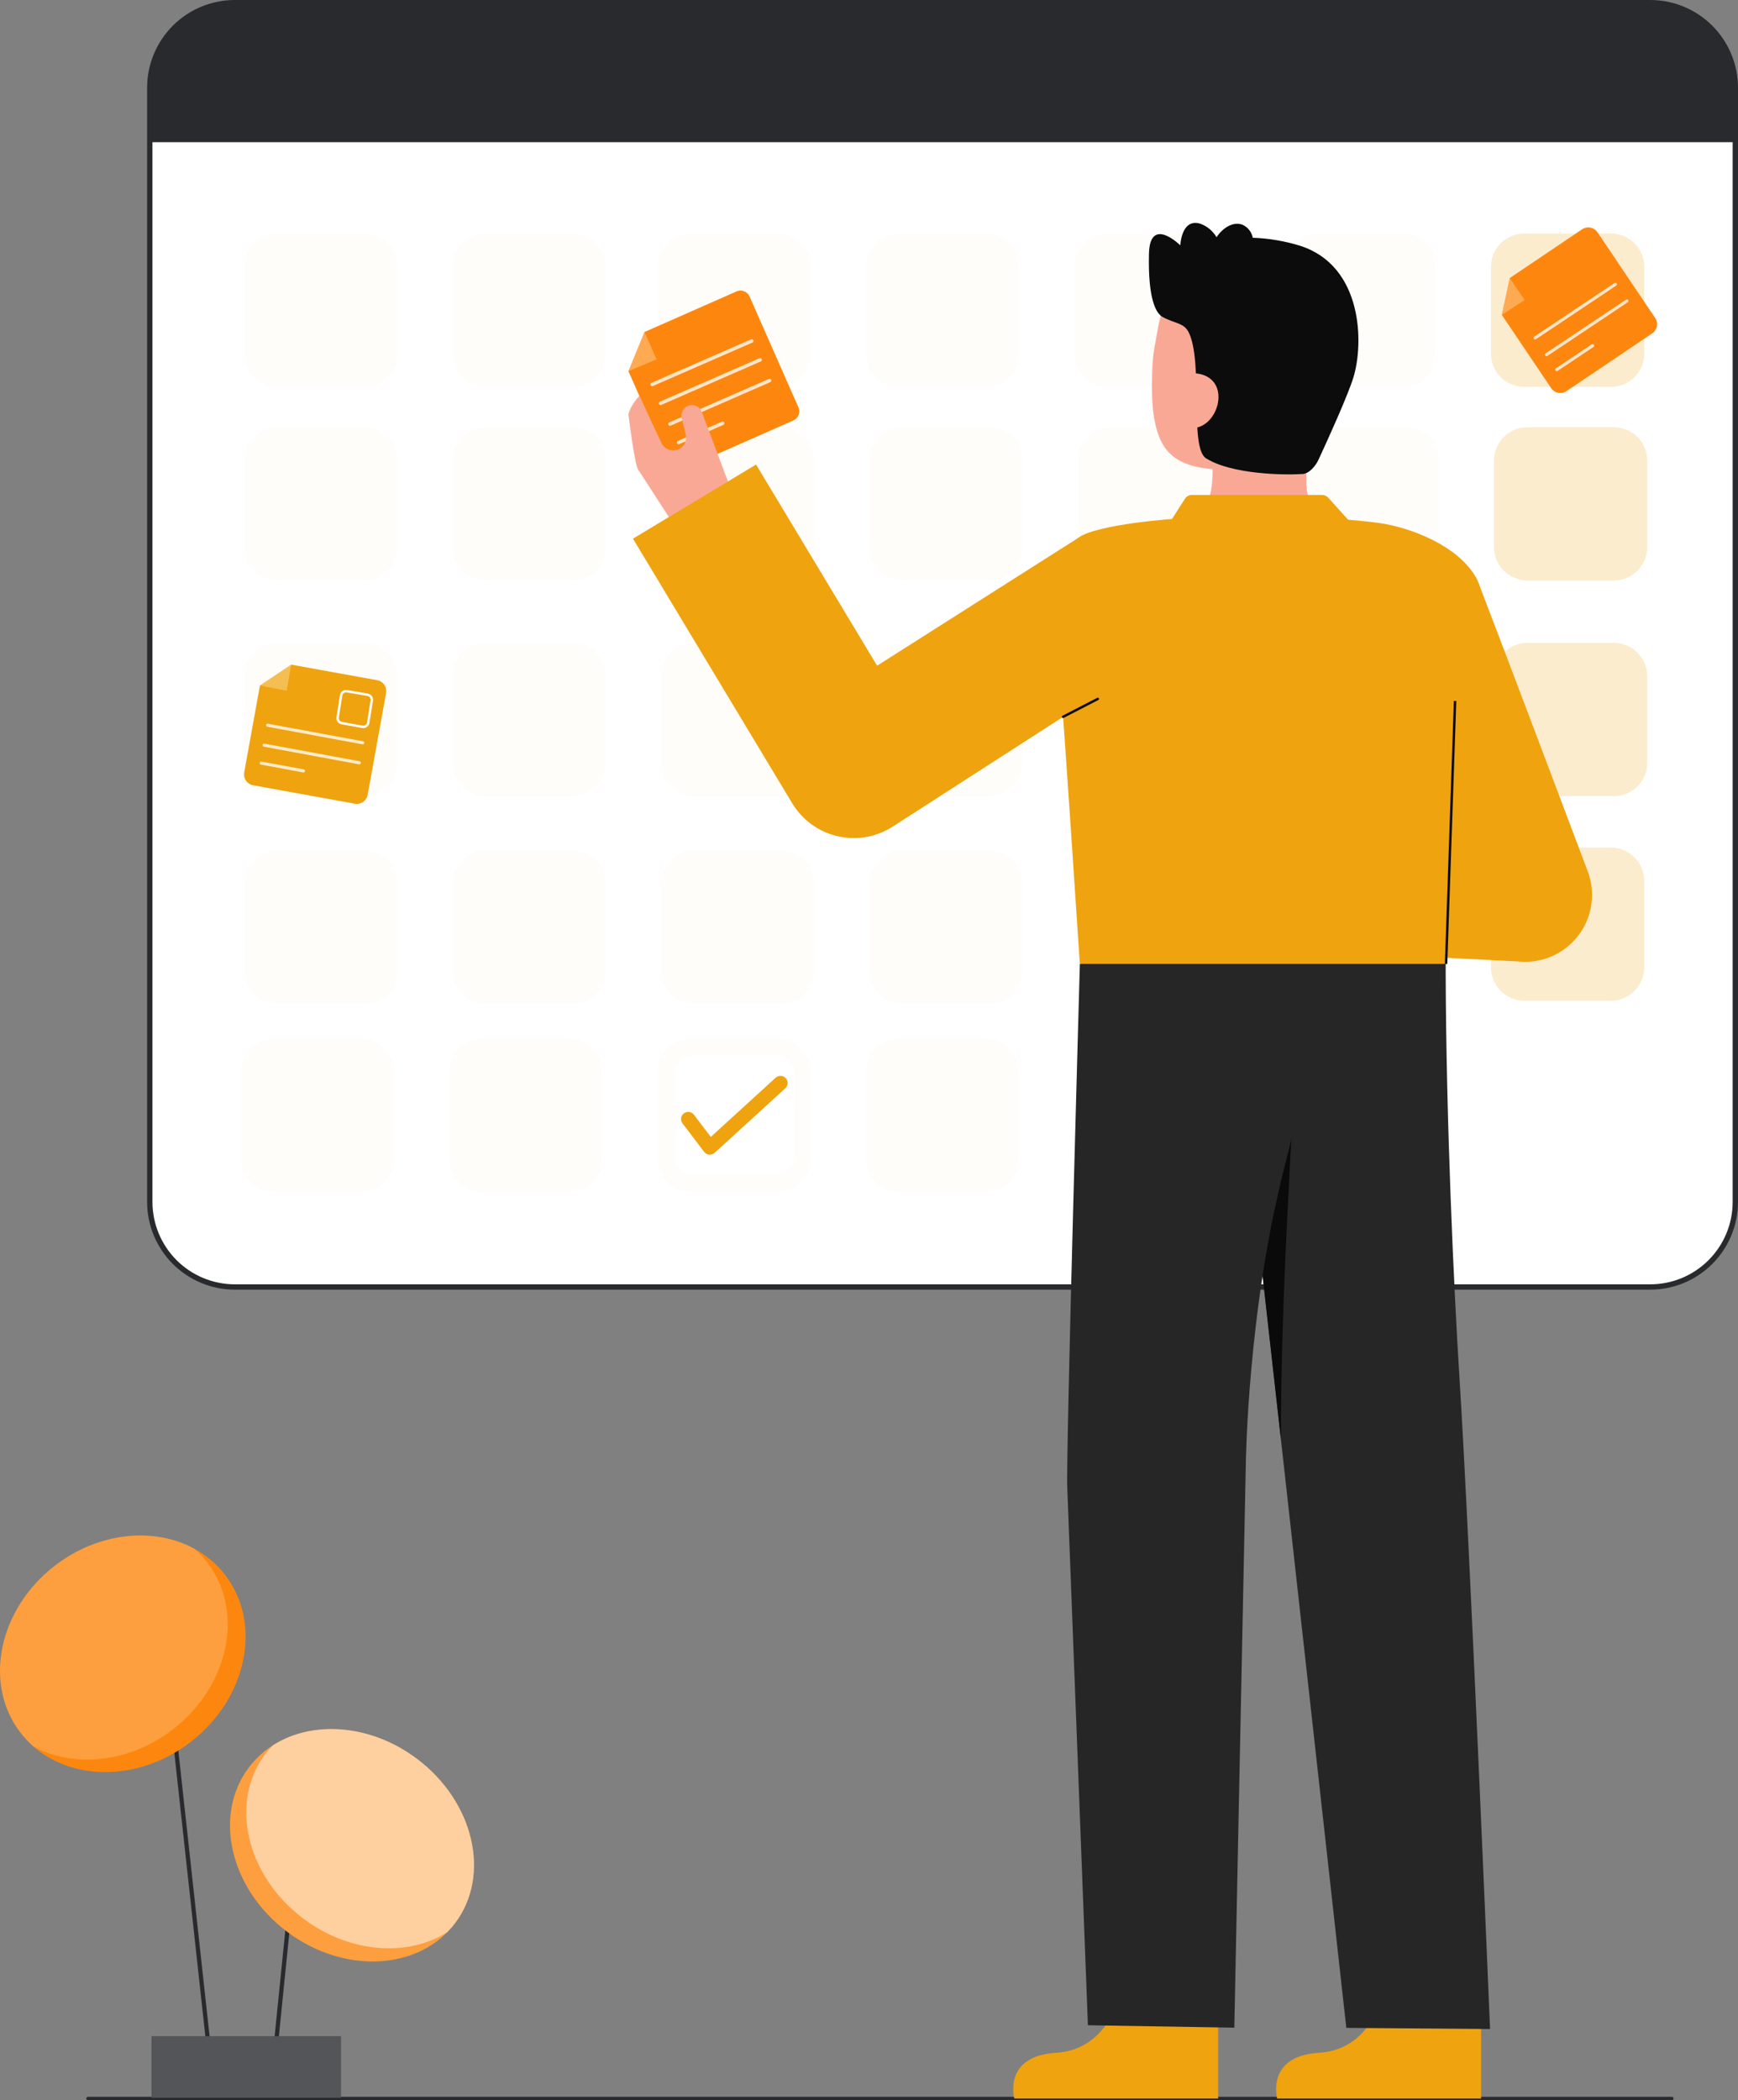 <svg width="394" height="476" viewBox="0 0 394 476" fill="none" xmlns="http://www.w3.org/2000/svg">
<rect x="0" y="0" width="394" height="476" fill="#808080" stroke="none"/>
<g clip-path="url(#clip0_0_244)">
<path d="M374.127 0.604H53.224C42.582 0.604 33.956 9.231 33.956 19.873V272.42C33.956 283.062 42.582 291.689 53.224 291.689H374.127C384.769 291.689 393.395 283.062 393.395 272.42V19.873C393.395 9.231 384.769 0.604 374.127 0.604Z" fill="white"/>
<path d="M374.127 292.294H53.224C47.955 292.288 42.903 290.192 39.177 286.466C35.452 282.74 33.356 277.688 33.35 272.419V19.874C33.356 14.605 35.452 9.553 39.177 5.827C42.903 2.101 47.955 0.006 53.224 0L374.127 0C379.396 0.006 384.448 2.102 388.173 5.828C391.899 9.553 393.995 14.605 394.001 19.874V272.42C393.995 277.689 391.899 282.74 388.173 286.466C384.447 290.192 379.396 292.288 374.127 292.294ZM53.224 1.21C48.275 1.215 43.532 3.184 40.033 6.683C36.534 10.182 34.566 14.926 34.56 19.874V272.42C34.566 277.368 36.534 282.112 40.033 285.611C43.532 289.11 48.276 291.078 53.224 291.084H374.127C379.075 291.078 383.819 289.11 387.318 285.611C390.817 282.112 392.785 277.368 392.791 272.42V19.874C392.785 14.926 390.817 10.182 387.318 6.683C383.819 3.183 379.075 1.215 374.127 1.21H53.224Z" fill="#292A2E"/>
<path opacity="0.2" d="M365.224 52.933H345.52C341.367 52.933 338 56.3 338 60.454V80.159C338 84.312 341.367 87.679 345.52 87.679H365.224C369.377 87.679 372.744 84.312 372.744 80.159V60.454C372.744 56.3 369.377 52.933 365.224 52.933Z" fill="#EFA30E"/>
<path opacity="0.2" d="M365.836 96.821H346.283C342.088 96.821 338.688 100.222 338.688 104.417V123.97C338.688 128.166 342.088 131.566 346.283 131.566H365.836C370.031 131.566 373.431 128.166 373.431 123.97V104.417C373.431 100.222 370.031 96.821 365.836 96.821Z" fill="#EFA30E"/>
<path opacity="0.2" d="M365.836 145.701H346.283C342.088 145.701 338.688 149.102 338.688 153.297V172.851C338.688 177.046 342.088 180.446 346.283 180.446H365.836C370.031 180.446 373.431 177.046 373.431 172.851V153.297C373.431 149.102 370.031 145.701 365.836 145.701Z" fill="#EFA30E"/>
<path opacity="0.2" d="M365.148 192.08H345.596C341.401 192.08 338 195.481 338 199.676V219.23C338 223.425 341.401 226.826 345.596 226.826H365.148C369.343 226.826 372.744 223.425 372.744 219.23V199.676C372.744 195.481 369.343 192.08 365.148 192.08Z" fill="#EFA30E"/>
<g opacity="0.15">
<path opacity="0.15" d="M223.549 52.933H203.846C199.693 52.933 196.326 56.3 196.326 60.454V80.159C196.326 84.312 199.693 87.679 203.846 87.679H223.549C227.703 87.679 231.069 84.312 231.069 80.159V60.454C231.069 56.3 227.703 52.933 223.549 52.933Z" fill="#EFA30E"/>
<path opacity="0.15" d="M176.324 52.933H156.621C152.467 52.933 149.101 56.3 149.101 60.454V80.159C149.101 84.312 152.467 87.679 156.621 87.679H176.324C180.477 87.679 183.844 84.312 183.844 80.159V60.454C183.844 56.3 180.477 52.933 176.324 52.933Z" fill="#EFA30E"/>
<path opacity="0.15" d="M129.787 52.933H110.083C105.93 52.933 102.563 56.3 102.563 60.454V80.159C102.563 84.312 105.93 87.679 110.083 87.679H129.787C133.94 87.679 137.306 84.312 137.306 80.159V60.454C137.306 56.3 133.94 52.933 129.787 52.933Z" fill="#EFA30E"/>
<path opacity="0.15" d="M82.562 52.933H62.858C58.705 52.933 55.338 56.3 55.338 60.454V80.159C55.338 84.312 58.705 87.679 62.858 87.679H82.562C86.715 87.679 90.081 84.312 90.081 80.159V60.454C90.081 56.3 86.715 52.933 82.562 52.933Z" fill="#EFA30E"/>
<path opacity="0.15" d="M270.774 52.933H251.07C246.917 52.933 243.55 56.3 243.55 60.454V80.159C243.55 84.312 246.917 87.679 251.07 87.679H270.774C274.927 87.679 278.294 84.312 278.294 80.159V60.454C278.294 56.3 274.927 52.933 270.774 52.933Z" fill="#EFA30E"/>
<path opacity="0.15" d="M317.999 52.933H298.295C294.142 52.933 290.775 56.3 290.775 60.454V80.159C290.775 84.312 294.142 87.679 298.295 87.679H317.999C322.152 87.679 325.519 84.312 325.519 80.159V60.454C325.519 56.3 322.152 52.933 317.999 52.933Z" fill="#EFA30E"/>
<path opacity="0.15" d="M224.161 96.821H204.608C200.413 96.821 197.013 100.222 197.013 104.417V123.971C197.013 128.166 200.413 131.566 204.608 131.566H224.161C228.355 131.566 231.756 128.166 231.756 123.971V104.417C231.756 100.222 228.355 96.821 224.161 96.821Z" fill="#EFA30E"/>
<path opacity="0.15" d="M271.386 96.821H251.833C247.638 96.821 244.238 100.222 244.238 104.417V123.971C244.238 128.166 247.638 131.566 251.833 131.566H271.386C275.581 131.566 278.981 128.166 278.981 123.971V104.417C278.981 100.222 275.581 96.821 271.386 96.821Z" fill="#EFA30E"/>
<path opacity="0.15" d="M318.611 96.821H299.058C294.863 96.821 291.463 100.222 291.463 104.417V123.971C291.463 128.166 294.863 131.566 299.058 131.566H318.611C322.806 131.566 326.206 128.166 326.206 123.971V104.417C326.206 100.222 322.806 96.821 318.611 96.821Z" fill="#EFA30E"/>
<path opacity="0.15" d="M82.486 96.821H62.933C58.739 96.821 55.338 100.222 55.338 104.417V123.971C55.338 128.166 58.739 131.566 62.933 131.566H82.486C86.681 131.566 90.081 128.166 90.081 123.971V104.417C90.081 100.222 86.681 96.821 82.486 96.821Z" fill="#EFA30E"/>
<path opacity="0.15" d="M129.711 96.821H110.158C105.964 96.821 102.563 100.222 102.563 104.417V123.971C102.563 128.166 105.964 131.566 110.158 131.566H129.711C133.906 131.566 137.306 128.166 137.306 123.971V104.417C137.306 100.222 133.906 96.821 129.711 96.821Z" fill="#EFA30E"/>
<path opacity="0.15" d="M176.936 96.821H157.383C153.188 96.821 149.787 100.222 149.787 104.417V123.971C149.787 128.166 153.188 131.566 157.383 131.566H176.936C181.13 131.566 184.531 128.166 184.531 123.971V104.417C184.531 100.222 181.13 96.821 176.936 96.821Z" fill="#EFA30E"/>
<path opacity="0.15" d="M224.161 145.701H204.608C200.413 145.701 197.013 149.102 197.013 153.297V172.851C197.013 177.046 200.413 180.446 204.608 180.446H224.161C228.355 180.446 231.756 177.046 231.756 172.851V153.297C231.756 149.102 228.355 145.701 224.161 145.701Z" fill="#EFA30E"/>
<path opacity="0.15" d="M271.386 145.701H251.833C247.638 145.701 244.238 149.102 244.238 153.297V172.851C244.238 177.046 247.638 180.446 251.833 180.446H271.386C275.581 180.446 278.981 177.046 278.981 172.851V153.297C278.981 149.102 275.581 145.701 271.386 145.701Z" fill="#EFA30E"/>
<path opacity="0.15" d="M318.611 145.701H299.058C294.863 145.701 291.463 149.102 291.463 153.297V172.851C291.463 177.046 294.863 180.446 299.058 180.446H318.611C322.806 180.446 326.206 177.046 326.206 172.851V153.297C326.206 149.102 322.806 145.701 318.611 145.701Z" fill="#EFA30E"/>
<path opacity="0.15" d="M82.486 145.701H62.933C58.739 145.701 55.338 149.102 55.338 153.297V172.851C55.338 177.046 58.739 180.446 62.933 180.446H82.486C86.681 180.446 90.081 177.046 90.081 172.851V153.297C90.081 149.102 86.681 145.701 82.486 145.701Z" fill="#EFA30E"/>
<path opacity="0.15" d="M129.711 145.701H110.158C105.964 145.701 102.563 149.102 102.563 153.297V172.851C102.563 177.046 105.964 180.446 110.158 180.446H129.711C133.906 180.446 137.306 177.046 137.306 172.851V153.297C137.306 149.102 133.906 145.701 129.711 145.701Z" fill="#EFA30E"/>
<path opacity="0.15" d="M176.936 145.701H157.383C153.188 145.701 149.787 149.102 149.787 153.297V172.851C149.787 177.046 153.188 180.446 157.383 180.446H176.936C181.13 180.446 184.531 177.046 184.531 172.851V153.297C184.531 149.102 181.13 145.701 176.936 145.701Z" fill="#EFA30E"/>
<path opacity="0.15" d="M224.161 192.767H204.608C200.413 192.767 197.013 196.168 197.013 200.363V219.917C197.013 224.112 200.413 227.512 204.608 227.512H224.161C228.355 227.512 231.756 224.112 231.756 219.917V200.363C231.756 196.168 228.355 192.767 224.161 192.767Z" fill="#EFA30E"/>
<path opacity="0.15" d="M270.698 192.08H251.146C246.951 192.08 243.55 195.481 243.55 199.676V219.23C243.55 223.425 246.951 226.826 251.146 226.826H270.698C274.893 226.826 278.294 223.425 278.294 219.23V199.676C278.294 195.481 274.893 192.08 270.698 192.08Z" fill="#EFA30E"/>
<path opacity="0.15" d="M317.923 192.08H298.371C294.176 192.08 290.775 195.481 290.775 199.676V219.23C290.775 223.425 294.176 226.826 298.371 226.826H317.923C322.118 226.826 325.519 223.425 325.519 219.23V199.676C325.519 195.481 322.118 192.08 317.923 192.08Z" fill="#EFA30E"/>
<path opacity="0.15" d="M82.486 192.767H62.933C58.739 192.767 55.338 196.168 55.338 200.363V219.917C55.338 224.112 58.739 227.512 62.933 227.512H82.486C86.681 227.512 90.081 224.112 90.081 219.917V200.363C90.081 196.168 86.681 192.767 82.486 192.767Z" fill="#EFA30E"/>
<path opacity="0.15" d="M129.711 192.767H110.158C105.964 192.767 102.563 196.168 102.563 200.363V219.917C102.563 224.112 105.964 227.512 110.158 227.512H129.711C133.906 227.512 137.306 224.112 137.306 219.917V200.363C137.306 196.168 133.906 192.767 129.711 192.767Z" fill="#EFA30E"/>
<path opacity="0.15" d="M176.936 192.767H157.383C153.188 192.767 149.787 196.168 149.787 200.363V219.917C149.787 224.112 153.188 227.512 157.383 227.512H176.936C181.13 227.512 184.531 224.112 184.531 219.917V200.363C184.531 196.168 181.13 192.767 176.936 192.767Z" fill="#EFA30E"/>
<path opacity="0.15" d="M223.474 235.398H203.921C199.726 235.398 196.326 238.799 196.326 242.994V262.548C196.326 266.743 199.726 270.144 203.921 270.144H223.474C227.669 270.144 231.069 266.743 231.069 262.548V242.994C231.069 238.799 227.669 235.398 223.474 235.398Z" fill="#EFA30E"/>
<path opacity="0.15" d="M81.799 235.398H62.246C58.051 235.398 54.651 238.799 54.651 242.994V262.548C54.651 266.743 58.051 270.144 62.246 270.144H81.799C85.993 270.144 89.394 266.743 89.394 262.548V242.994C89.394 238.799 85.993 235.398 81.799 235.398Z" fill="#EFA30E"/>
<path opacity="0.15" d="M129.024 235.398H109.471C105.276 235.398 101.876 238.799 101.876 242.994V262.548C101.876 266.743 105.276 270.144 109.471 270.144H129.024C133.219 270.144 136.619 266.743 136.619 262.548V242.994C136.619 238.799 133.219 235.398 129.024 235.398Z" fill="#EFA30E"/>
<path opacity="0.15" d="M176.249 235.398H156.696C152.501 235.398 149.101 238.799 149.101 242.994V262.548C149.101 266.743 152.501 270.144 156.696 270.144H176.249C180.444 270.144 183.844 266.743 183.844 262.548V242.994C183.844 238.799 180.444 235.398 176.249 235.398Z" fill="#EFA30E"/>
</g>
<path d="M393.395 19.874V32.228H33.958V19.874C33.957 17.344 34.455 14.838 35.422 12.499C36.39 10.161 37.809 8.037 39.598 6.247C41.388 4.457 43.512 3.037 45.849 2.069C48.187 1.1 50.693 0.602 53.224 0.602H374.128C376.658 0.602 379.164 1.101 381.502 2.069C383.84 3.038 385.964 4.458 387.753 6.247C389.542 8.037 390.961 10.162 391.929 12.5C392.897 14.838 393.395 17.344 393.395 19.874V19.874Z" fill="#292A2E"/>
<path d="M175.81 239.242H157.135C154.82 239.242 152.944 241.118 152.944 243.432V262.109C152.944 264.424 154.82 266.3 157.135 266.3H175.81C178.125 266.3 180.001 264.424 180.001 262.109V243.432C180.001 241.118 178.125 239.242 175.81 239.242Z" fill="white"/>
<path d="M80.439 182.15L57.382 177.978C56.728 177.859 56.149 177.486 55.77 176.94C55.392 176.395 55.246 175.721 55.364 175.067L58.929 155.363L66.026 150.638L85.504 154.163C86.157 154.281 86.737 154.654 87.116 155.2C87.494 155.746 87.64 156.419 87.522 157.073L83.349 180.132C83.291 180.455 83.169 180.764 82.991 181.041C82.813 181.318 82.583 181.556 82.312 181.744C82.042 181.931 81.738 182.064 81.416 182.133C81.095 182.203 80.763 182.209 80.439 182.15Z" fill="#EFA30E"/>
<path opacity="0.29" d="M66.026 150.638L58.929 155.363L64.99 156.565L66.026 150.638Z" fill="#FFFFFA"/>
<g opacity="0.88">
<path opacity="0.88" d="M82.242 168.706C82.219 168.706 82.195 168.704 82.172 168.7L60.597 164.71C60.505 164.693 60.425 164.641 60.372 164.564C60.32 164.488 60.3 164.394 60.316 164.303C60.333 164.211 60.386 164.131 60.462 164.078C60.538 164.026 60.632 164.006 60.724 164.022L82.299 168.013C82.384 168.029 82.46 168.075 82.513 168.144C82.565 168.212 82.59 168.298 82.583 168.384C82.577 168.47 82.538 168.551 82.475 168.61C82.413 168.669 82.33 168.703 82.244 168.706H82.242Z" fill="white"/>
<path opacity="0.88" d="M81.469 173.231C81.445 173.232 81.421 173.23 81.398 173.226L59.823 169.236C59.776 169.229 59.732 169.213 59.691 169.188C59.651 169.164 59.616 169.131 59.589 169.093C59.562 169.055 59.542 169.011 59.532 168.966C59.522 168.92 59.521 168.872 59.529 168.826C59.538 168.779 59.556 168.735 59.581 168.696C59.608 168.657 59.641 168.623 59.681 168.597C59.72 168.571 59.764 168.553 59.81 168.545C59.857 168.536 59.904 168.537 59.95 168.548L81.525 172.538C81.611 172.553 81.688 172.6 81.74 172.669C81.793 172.737 81.819 172.823 81.812 172.91C81.805 172.996 81.766 173.077 81.703 173.137C81.64 173.196 81.557 173.23 81.47 173.231H81.469Z" fill="white"/>
<path opacity="0.88" d="M68.81 175.073C68.787 175.073 68.763 175.071 68.74 175.067L59.17 173.297C59.123 173.29 59.079 173.274 59.038 173.25C58.998 173.225 58.963 173.193 58.936 173.155C58.908 173.116 58.889 173.073 58.879 173.027C58.868 172.981 58.868 172.934 58.876 172.887C58.885 172.841 58.903 172.797 58.928 172.757C58.955 172.718 58.988 172.685 59.028 172.659C59.067 172.633 59.111 172.615 59.157 172.606C59.204 172.598 59.251 172.599 59.297 172.609L68.867 174.38C68.952 174.396 69.028 174.442 69.081 174.511C69.133 174.579 69.158 174.665 69.151 174.751C69.144 174.837 69.106 174.918 69.043 174.977C68.981 175.036 68.898 175.07 68.812 175.073H68.81Z" fill="white"/>
</g>
<path d="M82.345 165.028C82.259 165.028 82.174 165.02 82.09 165.005L77.422 164.153C77.237 164.12 77.062 164.05 76.905 163.949C76.747 163.847 76.612 163.715 76.506 163.561C76.4 163.407 76.325 163.233 76.286 163.05C76.248 162.867 76.246 162.678 76.28 162.494L77.064 157.536C77.132 157.169 77.342 156.842 77.648 156.628C77.955 156.413 78.333 156.328 78.702 156.39L83.385 157.19C83.57 157.222 83.748 157.29 83.907 157.39C84.067 157.491 84.204 157.623 84.312 157.777C84.42 157.931 84.496 158.106 84.536 158.29C84.576 158.474 84.578 158.664 84.544 158.85L83.745 163.862C83.684 164.189 83.511 164.484 83.255 164.697C82.999 164.91 82.677 165.027 82.345 165.028ZM78.464 156.921C78.261 156.922 78.065 156.993 77.909 157.122C77.753 157.252 77.647 157.431 77.608 157.63L76.824 162.588C76.802 162.701 76.802 162.817 76.825 162.93C76.849 163.043 76.894 163.15 76.959 163.245C77.023 163.34 77.107 163.421 77.203 163.484C77.3 163.547 77.408 163.59 77.521 163.611L82.189 164.462C82.415 164.502 82.647 164.451 82.836 164.321C83.025 164.191 83.156 163.992 83.199 163.767L83.999 158.751C84.02 158.638 84.019 158.522 83.995 158.409C83.971 158.296 83.924 158.189 83.858 158.094C83.793 158 83.708 157.919 83.611 157.857C83.514 157.795 83.405 157.753 83.291 157.734L78.609 156.933C78.561 156.925 78.512 156.921 78.464 156.921V156.921Z" fill="white"/>
<path d="M160.919 261.702C160.87 261.702 160.821 261.702 160.772 261.695C160.547 261.674 160.329 261.607 160.132 261.498C159.934 261.389 159.762 261.239 159.625 261.06L154.72 254.608C154.46 254.265 154.346 253.833 154.404 253.406C154.462 252.979 154.688 252.592 155.031 252.332C155.374 252.071 155.806 251.957 156.233 252.015C156.66 252.073 157.046 252.299 157.307 252.642L161.136 257.678L175.831 244.263C175.989 244.119 176.173 244.008 176.374 243.935C176.575 243.863 176.788 243.83 177.001 243.84C177.214 243.85 177.423 243.902 177.616 243.992C177.809 244.083 177.983 244.21 178.127 244.368C178.271 244.526 178.382 244.71 178.454 244.911C178.527 245.111 178.559 245.324 178.55 245.538C178.54 245.751 178.488 245.96 178.398 246.153C178.307 246.346 178.179 246.52 178.022 246.664L162.013 261.275C161.714 261.549 161.324 261.701 160.919 261.702Z" fill="#EFA30E"/>
<path d="M374.553 75.558L355.117 88.647C354.845 88.831 354.538 88.959 354.216 89.025C353.893 89.09 353.561 89.092 353.238 89.029C352.915 88.966 352.607 88.84 352.333 88.657C352.059 88.475 351.823 88.241 351.64 87.968L340.455 71.36L342.247 63.023L358.667 51.966C358.94 51.782 359.246 51.654 359.569 51.588C359.891 51.523 360.223 51.522 360.546 51.584C360.869 51.648 361.177 51.774 361.451 51.956C361.725 52.137 361.961 52.371 362.145 52.645L375.233 72.081C375.417 72.354 375.545 72.66 375.61 72.983C375.675 73.305 375.676 73.637 375.613 73.96C375.55 74.283 375.424 74.59 375.242 74.864C375.06 75.138 374.826 75.374 374.553 75.558V75.558Z" fill="#FD870E"/>
<path opacity="0.29" d="M342.249 63.023L340.458 71.36L345.639 67.994L342.249 63.023Z" fill="#FFFFFA"/>
<g opacity="0.88">
<path opacity="0.88" d="M366.471 64.664C366.454 64.681 366.435 64.696 366.415 64.709L348.169 76.895C348.092 76.941 348.001 76.956 347.913 76.936C347.826 76.916 347.749 76.863 347.7 76.788C347.65 76.714 347.631 76.623 347.647 76.534C347.662 76.446 347.711 76.367 347.783 76.314L366.03 64.127C366.102 64.08 366.189 64.061 366.274 64.074C366.359 64.087 366.437 64.131 366.492 64.197C366.546 64.264 366.575 64.348 366.571 64.435C366.567 64.521 366.532 64.603 366.471 64.664H366.471Z" fill="white"/>
<path opacity="0.88" d="M369.072 68.447C369.055 68.464 369.037 68.479 369.017 68.492L350.77 80.678C350.693 80.724 350.601 80.739 350.514 80.719C350.426 80.699 350.35 80.646 350.3 80.572C350.251 80.497 350.232 80.406 350.247 80.318C350.263 80.229 350.312 80.15 350.384 80.097L368.63 67.911C368.702 67.863 368.789 67.844 368.875 67.857C368.96 67.87 369.037 67.914 369.092 67.981C369.147 68.047 369.175 68.132 369.172 68.218C369.168 68.304 369.132 68.386 369.072 68.447V68.447Z" fill="white"/>
<path opacity="0.88" d="M361.283 78.595C361.266 78.612 361.248 78.627 361.228 78.64L353.138 84.045C353.1 84.073 353.056 84.093 353.01 84.104C352.964 84.115 352.916 84.116 352.87 84.108C352.823 84.1 352.779 84.082 352.739 84.056C352.699 84.031 352.665 83.997 352.639 83.957C352.613 83.918 352.595 83.874 352.586 83.827C352.578 83.781 352.579 83.733 352.589 83.686C352.6 83.64 352.62 83.597 352.647 83.558C352.675 83.52 352.711 83.488 352.751 83.464L360.845 78.058C360.917 78.011 361.004 77.992 361.089 78.005C361.174 78.017 361.252 78.061 361.307 78.128C361.362 78.195 361.39 78.279 361.386 78.365C361.382 78.452 361.347 78.533 361.286 78.595H361.283Z" fill="white"/>
</g>
<path d="M379.005 476H19.95C19.848 476 19.749 475.959 19.677 475.887C19.604 475.814 19.564 475.716 19.564 475.614C19.564 475.511 19.604 475.413 19.677 475.34C19.749 475.268 19.848 475.227 19.95 475.227H379.005C379.107 475.227 379.206 475.268 379.278 475.34C379.351 475.413 379.391 475.511 379.391 475.614C379.391 475.716 379.351 475.814 379.278 475.887C379.206 475.959 379.107 476 379.005 476Z" fill="#292A2E"/>
<path d="M313.589 451.615C313.589 451.615 311.096 464.533 298.999 465.255C286.902 465.977 289.526 475.612 289.526 475.612H335.753V452.516L313.589 451.615Z" fill="#EFA30E"/>
<path d="M327.847 215.92C327.847 215.92 327.702 212.036 327.732 220.847C327.847 253.711 329.522 291.249 330.915 313.216C333.154 348.528 337.791 459.86 337.791 459.86L305.207 459.605L277.975 214.585L327.847 215.92Z" fill="#262626"/>
<path d="M292.896 255.106C292.896 255.106 291.637 278.956 291.405 284.555C290.865 297.503 290.382 310.994 290.382 326.194L285.889 286.262C285.889 286.262 289.392 273.774 292.896 255.106Z" fill="#0A0A0A"/>
<path d="M253.992 451.615C253.992 451.615 251.5 464.533 239.403 465.255C227.306 465.977 229.929 475.612 229.929 475.612H276.156V452.516L253.992 451.615Z" fill="#EFA30E"/>
<path d="M244.802 218.472C244.802 218.472 241.56 331.898 241.954 337.388L246.626 459.008L279.813 459.56L282.422 331.848C282.422 331.848 282.819 296.617 291.331 263.902C295.686 247.112 298.307 229.92 299.153 212.595V212.595L244.802 218.472Z" fill="#262626"/>
<path d="M328.177 215.917L328.276 215.922C328.276 215.922 328.204 214.007 328.177 215.917Z" fill="#333333"/>
<path d="M265.111 119.296C265.21 119.283 266.303 137.417 287.368 135.836C301.951 134.743 307.153 119.27 307.484 119.27C305.912 118.939 303.265 118.45 302.566 118.077C300.27 116.843 296.999 115.559 296.259 111.1C295.833 108.529 296.556 95.38 296.333 92.779L274.378 97.776C274.691 103.268 276.88 116.001 269.207 118.257C267.93 118.627 266.555 118.971 265.111 119.296Z" fill="#FAA896"/>
<path d="M274.995 106.342C283.836 107.024 295.185 103.273 297.321 91.475L299.249 80.83C301.386 69.033 296.922 58.347 285.815 56.336C274.707 54.323 264.672 62.384 262.537 74.181L261.683 78.893C261.418 80.516 261.264 82.156 261.222 83.8C261.079 88.145 260.879 94.753 263.028 99.607C265.058 104.189 269.348 105.906 274.995 106.342Z" fill="#FAA896"/>
<path d="M294.821 55.731C291.311 54.637 287.671 54.017 283.997 53.889C283.877 53.248 283.603 52.645 283.199 52.131C282.796 51.618 282.274 51.21 281.679 50.941C279.737 50.183 277.364 51.405 275.786 53.76C274.962 52.352 273.674 51.274 272.142 50.712C267.794 49.358 267.578 55.605 267.578 55.605C267.578 55.605 260.684 48.801 260.469 57.478C260.208 67.978 262.137 71.059 263.544 71.832C266.324 73.368 268.394 73.108 269.494 75.365C272.825 82.204 269.56 101.468 273.413 103.88C279.32 107.575 291.414 107.703 295.342 107.422C296.853 107.312 298.268 105.562 298.904 104.188C300.958 99.75 305.541 89.689 306.816 85.528C309.174 77.853 308.997 60.36 294.821 55.731Z" fill="#0C0C0C"/>
<path d="M270.778 97.001C274.189 96.631 276.558 92.682 276.188 89.272C275.819 85.862 272.85 84.281 269.439 84.651L267.93 87.127L267.848 97.32L270.778 97.001Z" fill="#FAA896"/>
<path d="M240.526 156.125C241.153 163.485 244.2 209.404 244.802 218.47H327.814C328.282 210.293 330.388 174.539 332.167 158.549C333.864 143.291 337.194 135.652 334.753 131.141C330.764 123.769 319.864 119.509 312.431 118.503C307.892 117.888 301.066 117.448 301.066 117.448H269.103C266.067 117.448 248.366 118.877 244.453 121.89C237.612 127.161 239.198 140.529 240.526 156.125Z" fill="#EFA30E"/>
<path d="M239.38 146.905C239.31 146.905 239.242 146.878 239.19 146.83C239.139 146.781 239.108 146.715 239.104 146.644L238.435 134.957C238.43 134.884 238.455 134.812 238.504 134.758C238.553 134.703 238.621 134.67 238.694 134.666C238.767 134.662 238.838 134.688 238.893 134.736C238.947 134.785 238.98 134.852 238.985 134.925L239.655 146.613C239.657 146.649 239.652 146.685 239.64 146.72C239.628 146.754 239.61 146.786 239.586 146.813C239.561 146.84 239.532 146.862 239.499 146.878C239.467 146.893 239.431 146.902 239.395 146.904L239.38 146.905Z" fill="#0C0C0C"/>
<path d="M345.76 217.991C348.201 217.99 350.607 217.4 352.771 216.27C354.935 215.14 356.795 213.504 358.191 211.501C359.587 209.498 360.478 207.187 360.789 204.766C361.101 202.344 360.822 199.883 359.978 197.592C359.12 195.266 339.015 142.023 335.188 132.158L306.847 143.641C309 149.187 316.796 170.212 323.06 187.15L312.653 186.018L309.377 216.153L344.12 217.901C344.665 217.961 345.212 217.991 345.76 217.991V217.991Z" fill="#EFA30E"/>
<path d="M329.586 158.861L327.546 218.465L328.098 218.484L330.137 158.88L329.586 158.861Z" fill="#0C0C0C"/>
<path d="M179.858 95.287L154.727 106.372C154.183 106.612 153.565 106.626 153.011 106.411C152.456 106.196 152.01 105.769 151.77 105.225L142.461 84.119L146.094 75.255L166.964 66.049C167.233 65.93 167.524 65.866 167.818 65.859C168.113 65.853 168.405 65.904 168.68 66.01C168.955 66.117 169.205 66.277 169.418 66.48C169.631 66.684 169.802 66.927 169.921 67.197L181.006 92.33C181.245 92.874 181.259 93.491 181.044 94.046C180.829 94.6 180.403 95.047 179.858 95.287V95.287Z" fill="#FD870E"/>
<path opacity="0.29" d="M146.094 75.256L142.461 84.12L148.859 81.426L146.094 75.256Z" fill="#FFFFFA"/>
<g opacity="0.88">
<path opacity="0.88" d="M170.646 77.598C170.624 77.613 170.601 77.626 170.577 77.637L147.984 87.499C147.89 87.531 147.788 87.527 147.698 87.487C147.607 87.448 147.535 87.376 147.495 87.285C147.456 87.195 147.451 87.093 147.484 86.999C147.516 86.906 147.582 86.828 147.669 86.781L170.262 76.919C170.351 76.881 170.452 76.877 170.543 76.908C170.635 76.939 170.712 77.003 170.76 77.088C170.807 77.172 170.822 77.271 170.801 77.366C170.78 77.46 170.724 77.544 170.646 77.6V77.598Z" fill="white"/>
<path opacity="0.88" d="M172.556 81.871C172.534 81.887 172.511 81.9 172.487 81.91L149.894 91.772C149.8 91.806 149.697 91.803 149.605 91.764C149.514 91.725 149.44 91.652 149.4 91.561C149.36 91.469 149.357 91.366 149.39 91.272C149.423 91.178 149.491 91.1 149.58 91.055L172.172 81.192C172.262 81.153 172.363 81.148 172.455 81.178C172.548 81.209 172.626 81.273 172.674 81.359C172.722 81.444 172.736 81.544 172.714 81.639C172.693 81.734 172.636 81.818 172.556 81.874V81.871Z" fill="white"/>
<path opacity="0.88" d="M174.683 86.569C174.661 86.584 174.638 86.597 174.614 86.608L152.021 96.47C151.927 96.504 151.824 96.501 151.732 96.462C151.641 96.422 151.567 96.35 151.527 96.258C151.487 96.167 151.484 96.064 151.517 95.97C151.55 95.876 151.618 95.798 151.707 95.752L174.299 85.89C174.389 85.85 174.49 85.845 174.582 85.876C174.675 85.907 174.753 85.971 174.801 86.056C174.849 86.141 174.863 86.242 174.842 86.337C174.82 86.432 174.763 86.516 174.683 86.571V86.569Z" fill="white"/>
<path opacity="0.88" d="M164.059 96.249C164.037 96.263 164.014 96.276 163.99 96.287L153.969 100.661C153.876 100.694 153.774 100.69 153.683 100.65C153.592 100.61 153.52 100.538 153.48 100.448C153.441 100.357 153.437 100.255 153.469 100.162C153.501 100.068 153.567 99.99 153.654 99.944L163.676 95.57C163.765 95.531 163.865 95.527 163.957 95.558C164.049 95.59 164.126 95.654 164.173 95.738C164.221 95.823 164.236 95.922 164.214 96.016C164.193 96.111 164.138 96.194 164.059 96.251V96.249Z" fill="white"/>
</g>
<path d="M159.087 93.361C158.972 93.056 158.797 92.779 158.572 92.545C158.346 92.311 158.075 92.125 157.776 91.999C157.476 91.873 157.154 91.809 156.829 91.812C156.504 91.814 156.183 91.883 155.885 92.014C155.319 92.287 154.877 92.766 154.649 93.352C154.421 93.938 154.424 94.589 154.658 95.174L155.453 98.469C155.621 99.167 155.529 99.901 155.193 100.535C154.857 101.168 154.3 101.657 153.629 101.908V101.908C152.97 102.155 152.245 102.157 151.585 101.914C150.926 101.672 150.375 101.2 150.033 100.586C150.033 100.586 145.076 90.115 144.983 89.689C144.169 90.482 142.751 92.434 142.46 93.905C142.45 93.913 143.896 105.664 144.704 106.492L153.09 119.427C156.518 122.94 168.025 117.095 168.025 117.095L159.087 93.361Z" fill="#FAA896"/>
<path d="M193.544 189.943C190.736 189.943 187.975 189.217 185.531 187.835C183.086 186.453 181.041 184.462 179.592 182.056L143.493 122.085L171.398 105.287L198.839 150.88L244.455 121.896L263.781 147.81L202.358 187.355C199.729 189.046 196.669 189.944 193.544 189.943V189.943Z" fill="#EFA30E"/>
<path d="M240.989 162.742C240.927 162.742 240.867 162.721 240.818 162.683C240.77 162.645 240.735 162.592 240.721 162.532C240.706 162.471 240.712 162.408 240.738 162.352C240.763 162.296 240.807 162.25 240.862 162.221L248.744 158.153C248.809 158.12 248.885 158.113 248.954 158.136C249.024 158.158 249.082 158.207 249.116 158.272C249.15 158.337 249.156 158.413 249.134 158.483C249.111 158.553 249.062 158.611 248.997 158.644L241.115 162.711C241.076 162.732 241.033 162.742 240.989 162.742V162.742Z" fill="#0C0C0C"/>
<path d="M264.702 119.17L268.615 113.053C268.786 112.785 269.022 112.564 269.301 112.411C269.58 112.259 269.893 112.178 270.211 112.178H299.708C299.974 112.178 300.236 112.234 300.479 112.342C300.722 112.451 300.939 112.609 301.117 112.806L306.846 119.17H264.702Z" fill="#EFA30E"/>
<path d="M36.866 364.188L35.913 364.293L47.681 471.843L48.634 471.739L36.866 364.188Z" fill="#292A2E"/>
<path d="M67.347 411.141L61.557 468.421L62.511 468.517L68.301 411.238L67.347 411.141Z" fill="#292A2E"/>
<path d="M77.303 461.497H34.343V475.439H77.303V461.497Z" fill="#292A2E"/>
<path opacity="0.2" d="M77.303 461.497H34.343V475.439H77.303V461.497Z" fill="white"/>
<path d="M103.201 435.825C111.339 425.008 107.46 408.356 94.536 398.631C81.612 388.907 64.538 389.792 56.4 400.609C48.262 411.426 52.142 428.078 65.065 437.802C77.989 447.527 95.063 446.641 103.201 435.825Z" fill="#FD870E"/>
<path opacity="0.2" d="M103.201 435.825C111.339 425.008 107.46 408.356 94.536 398.631C81.612 388.907 64.538 389.792 56.4 400.609C48.262 411.426 52.142 428.078 65.065 437.802C77.989 447.527 95.063 446.641 103.201 435.825Z" fill="white"/>
<path opacity="0.5" d="M103.199 435.826C102.653 436.556 102.057 437.247 101.415 437.894C92.456 443.618 79.233 442.717 68.743 434.822C55.821 425.1 51.942 408.448 60.081 397.631C60.629 396.904 61.223 396.213 61.862 395.563C70.825 389.836 84.043 390.741 94.537 398.631C107.459 408.358 111.338 425.01 103.199 435.826Z" fill="white"/>
<path d="M43.246 394.786C56.049 384.903 59.529 367.953 51.019 356.928C42.508 345.902 25.23 344.976 12.428 354.859C-0.375 364.742 -3.855 381.692 4.656 392.718C13.166 403.743 30.444 404.67 43.246 394.786Z" fill="#FD870E"/>
<path opacity="0.2" d="M39.195 391.951C29.279 399.609 16.679 400.776 7.545 395.791C6.488 394.86 5.522 393.83 4.661 392.715C-3.853 381.692 -0.374 364.74 12.429 354.859C22.344 347.204 34.944 346.033 44.074 351.014C45.133 351.946 46.1 352.977 46.961 354.095C55.474 365.117 51.994 382.07 39.195 391.951Z" fill="white"/>
</g>
<defs>
<clipPath id="clip0_0_244">
<rect width="394" height="476" fill="white"/>
</clipPath>
</defs>
</svg>
